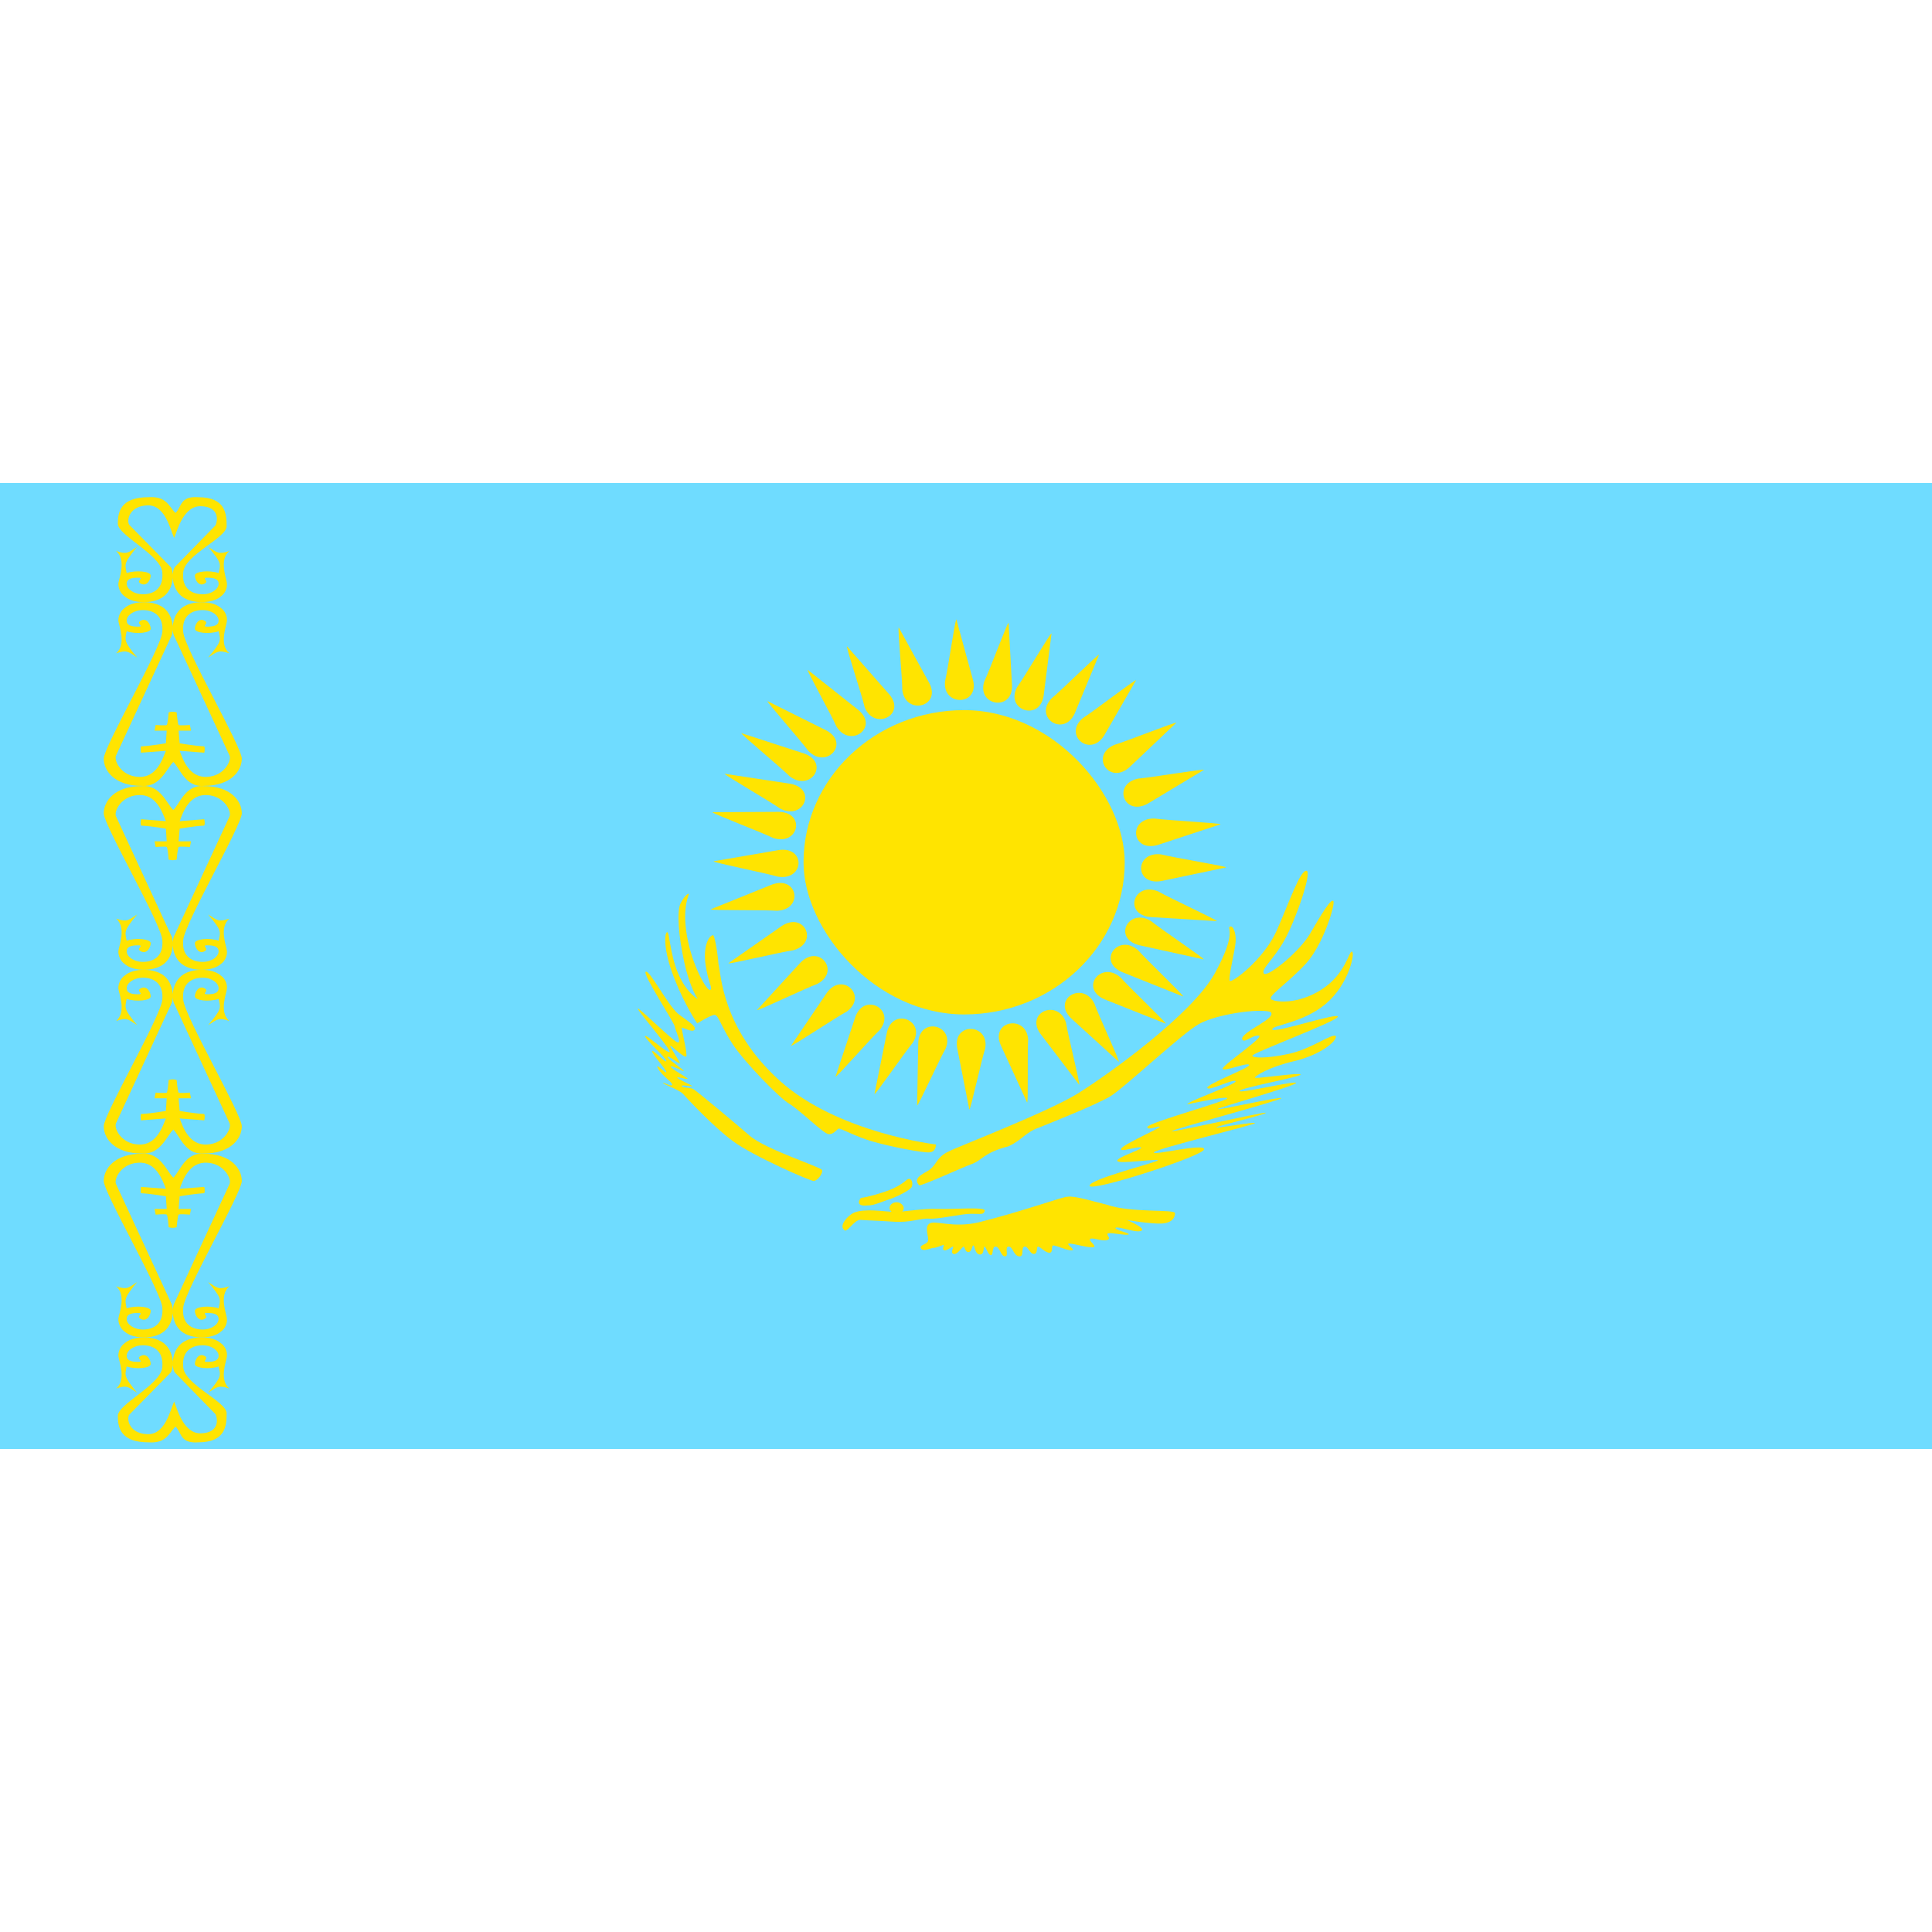 <svg xmlns="http://www.w3.org/2000/svg" width="18" height="18" viewBox="0 0 992.13 496.05"><path d="M0 0h992.13v496.05H0z" style="fill-rule:evenodd;stroke-width:1pt;fill:#6fdcff"/><rect width="164.94" height="156.27" x="412.63" y="116.63" rx="82.468" ry="78.136" style="fill-rule:evenodd;stroke-width:1pt;fill:#ffe400"/><path d="M491.12 70.028c-.66-.006-4.362 26.005-5.83 31.868-1.28 12.99 17.507 12.541 14.433-.532l-8.603-31.336zM497.78 321.76c.658.05 6.257-25.656 8.152-31.407 2.228-12.875-16.546-13.663-14.437-.42l6.285 31.828zM366.37 194.28c-.056.623 27.048 6.052 33.109 7.875 13.578 2.173 14.5-15.61.512-13.676l-33.621 5.801zM629.7 197.4c.028-.624-27.29-5.08-33.426-6.686-13.661-1.686-13.795 16.12.094 13.686l33.332-7zM394.14 112c-.449.458 17.356 20.566 20.942 25.542 9.276 9.643 21.574-3.82 9.303-10.468L394.14 112zM598.66 277.64c.405-.493-19.175-19.061-23.203-23.723-10.124-8.844-21.143 5.58-8.309 11.194l31.512 12.53zM434.95 83.847c-.6.26 7.745 25.289 9.052 31.185 4.683 12.269 21.478 4.28 12.82-6.306l-21.87-24.883zM554.2 308.99c.617-.22-5.873-25.737-6.745-31.705-3.773-12.548-21.112-5.683-13.25 5.447L554.2 308.99zM583.39 101.27c-.476-.433-21.981 16.113-27.29 19.43-10.325 8.633 3.685 20.5 10.898 8.981l16.392-28.411zM406.19 289.01c.443.463 23.109-14.627 28.648-17.587 10.933-7.933-2.174-20.693-10.213-9.676L406.19 289.01zM372.16 149.32c-.27.57 23.385 14.229 28.461 17.858 12.043 6.327 19.153-10.154 5.283-12.736l-33.744-5.122zM618.18 244.65c.312-.55-22.285-15.734-27.084-19.688-11.55-7.104-19.852 8.869-6.204 12.358l33.287 7.33zM539.99 77.233c-.612-.234-14.089 22.698-17.717 27.646-6.2 11.65 11.46 17.735 13.64 4.502l4.077-32.148zM449.05 313.82c.593.274 15.718-21.716 19.7-26.414 7.039-11.214-10.133-18.446-13.277-5.388l-6.423 31.802zM374 246.64c.24.583 27.103-5.826 33.393-6.712 13.204-3.702 5.783-20.06-5.884-12.498L374 246.64zM618.27 147.29c-.196-.597-27.465 4.03-33.805 4.5-13.444 2.824-7.24 19.63 4.954 12.855l28.85-17.355z" style="fill-rule:evenodd;stroke-width:.25;fill:#ffe400"/><path d="M517.93 71.773c-.645-.132-9.794 24.643-12.477 30.106-4.01 12.481 14.487 15.621 14.25 2.23l-1.774-32.335zM470.96 319.64c.634.174 11.576-23.939 14.653-29.212 4.916-12.187-13.307-16.537-14.053-3.162l-.6 32.374zM461.52 74.174c-.644.134 1.888 26.271 1.84 32.296 1.82 12.932 20.026 8.513 13.943-3.577l-15.78-28.716zM527.46 318.16c.653-.091.042-26.332.53-32.34-.867-13.021-19.351-9.81-14.17 2.651l13.64 29.689zM414.77 95.934c-.54.358 12.392 23.569 14.79 29.149 6.923 11.278 21.939.574 11.422-8.376l-26.21-20.776zM574.57 297.24c.566-.322-10.635-24.328-12.619-30.052-6.08-11.706-21.845-2.016-12.009 7.604l24.627 22.448zM380.71 128.45c-.37.518 20.487 17.793 24.837 22.188 10.73 8.177 20.698-6.917 7.494-11.699L380.71 128.45zM607.61 263.7c.406-.492-19.134-19.098-23.152-23.768-10.105-8.863-21.155 5.538-8.333 11.177L607.61 263.7zM365.82 169.04c-.169.604 25.524 10.419 31.158 13.214 12.972 4.378 17.146-12.982 3.016-13.383l-34.174.17zM624.91 224.98c.213-.592-24.698-12.074-30.113-15.232-12.619-5.222-18.056 11.822-3.99 13.152l34.103 2.08zM364.97 218.93c.091.619 27.791.225 34.128.73 13.749-.73 10.49-18.265-2.698-13.443l-31.43 12.713zM626.81 175.26c-.046-.624-27.707-2.053-33.992-2.974-13.769-.176-11.803 17.532 1.706 13.589l32.285-10.615zM388.7 270.69c.368.519 25.102-11.303 31.035-13.471 12.03-6.349 1.012-20.772-8.627-10.975L388.7 270.691zM604.08 123.11c-.329-.542-25.869 9.624-31.947 11.397-12.466 5.542-2.532 20.656 7.802 11.517l24.145-22.914zM429.04 304.91c.556.337 18.258-19.852 22.786-24.084 8.358-10.369-7.819-19.431-12.532-6.804L429.04 304.91zM564.38 88.197c-.53-.373-19.669 18.603-24.496 22.526-9.098 9.794 6.376 19.898 12.003 7.612l12.49-30.143z" style="fill-rule:evenodd;stroke-width:.25;fill:#ffe400"/><g style="fill:#ffe400"><path d="M387.6 291.56c.23.3.16.81.82.75 1 0 1.03-.81 1.03-1.38 0-.56-1.5-1.35-1.57-2.18s.35-1.06.7-1.06c.34 0 .58.26.58.5 0 .23-.17.29-.41.29s.1-.16-.11-.29c-.2-.14-.34.19-.34.39s.52.27.86.12c.08.45.11.48-.38 1.25.35-.3.38-.37.77-.2-.39-.43-.1-1.31-.09-1.54.02-.22-.07-.49-.22-.62-.28-.33-.89-.35-1.25-.13-.53.31-.56 1.22-.42 1.52l1.47 1.98c.1.24.14.88-.49.92-.65.06-.88-1.12-1-1.51-.15.43-.33 1.61-.99 1.55-.62-.04-.74-.68-.64-.92l1.51-2.02c.14-.3.11-1.21-.42-1.52-.36-.22-.97-.2-1.25.13-.15.13-.24.4-.23.62.02.23.3 1.11-.08 1.54.38-.17.42-.1.76.2-.48-.77-.45-.8-.38-1.25.35.15.87.08.87-.12s-.14-.53-.35-.39c-.21.13.14.29-.1.29-.25 0-.42-.06-.42-.29 0-.24.25-.5.59-.5.35 0 .76.23.7 1.06-.07.83-1.61 1.74-1.61 2.3 0 .57.11 1.26 1.11 1.26.66.06.74-.45.98-.75z" style="fill-rule:evenodd;fill:#ffe400" transform="matrix(14.182 0 0 10.788 -5406.8 -2660.8)"/><path d="M387.52 294.92c.24.3.43 1.2 1.09 1.14 1.01 0 1.39-.73 1.39-1.3 0-.56-2.05-5.18-2.12-6.01s.35-1.06.7-1.06c.34 0 .58.26.58.5 0 .23-.17.29-.41.29s.1-.16-.11-.29c-.2-.14-.34.19-.34.39s.52.27.86.12c.08.45.11.48-.38 1.25.35-.3.38-.37.77-.2-.39-.43-.1-1.31-.09-1.54.02-.22-.07-.49-.22-.62-.28-.33-.89-.35-1.25-.13-.53.31-.56 1.22-.42 1.52l1.98 5.62c.1.23-.18.99-.8 1.03-.66.06-.89-.85-1-1.24l.89.09s.04-.18 0-.3c-.46-.04-.89-.15-.89-.15l-.04-.6h.45l-.04-.27s-.37.04-.41 0c-.03-.03-.07-.6-.07-.6s-.07-.03-.14-.03c-.08 0-.15.03-.15.03s-.03.57-.07.6c-.03.04-.4 0-.4 0l-.04.27h.44l-.03.6s-.43.11-.9.15c-.03.12 0 .3 0 .3l.9-.09c-.12.39-.34 1.3-1 1.24-.63-.04-.9-.8-.8-1.03l1.98-5.62c.14-.3.11-1.21-.42-1.52-.36-.22-.97-.2-1.25.13-.15.13-.24.4-.23.62.02.23.3 1.11-.08 1.54.38-.17.42-.1.76.2-.48-.77-.45-.8-.38-1.25.35.15.87.08.87-.12s-.14-.53-.35-.39c-.21.13.14.29-.1.29-.25 0-.42-.06-.42-.29 0-.24.25-.5.59-.5.35 0 .76.23.7 1.06-.07.83-2.12 5.45-2.12 6.01 0 .57.38 1.3 1.39 1.3.66.06.89-.84 1.13-1.14z" style="fill-rule:evenodd;fill:#ffe400" transform="matrix(14.182 0 0 -10.788 -5406.8 3538.308)"/><path d="M387.52 294.92c.24.3.43 1.2 1.09 1.14 1.01 0 1.39-.73 1.39-1.3 0-.56-2.05-5.18-2.12-6.01s.35-1.06.7-1.06c.34 0 .58.26.58.5 0 .23-.17.29-.41.29s.1-.16-.11-.29c-.2-.14-.34.19-.34.39s.52.27.86.12c.08.45.11.48-.38 1.25.35-.3.38-.37.77-.2-.39-.43-.1-1.31-.09-1.54.02-.22-.07-.49-.22-.62-.28-.33-.89-.35-1.25-.13-.53.31-.56 1.22-.42 1.52l1.98 5.62c.1.23-.18.99-.8 1.03-.66.06-.89-.85-1-1.24l.89.09s.04-.18 0-.3c-.46-.04-.89-.15-.89-.15l-.04-.6h.45l-.04-.27s-.37.04-.41 0c-.03-.03-.07-.6-.07-.6s-.07-.03-.14-.03c-.08 0-.15.03-.15.03s-.03.57-.07.6c-.03.04-.4 0-.4 0l-.04.27h.44l-.03.6s-.43.11-.9.15c-.03.12 0 .3 0 .3l.9-.09c-.12.39-.34 1.3-1 1.24-.63-.04-.9-.8-.8-1.03l1.98-5.62c.14-.3.11-1.21-.42-1.52-.36-.22-.97-.2-1.25.13-.15.13-.24.4-.23.62.02.23.3 1.11-.08 1.54.38-.17.42-.1.76.2-.48-.77-.45-.8-.38-1.25.35.15.87.08.87-.12s-.14-.53-.35-.39c-.21.13.14.29-.1.29-.25 0-.42-.06-.42-.29 0-.24.25-.5.59-.5.35 0 .76.23.7 1.06-.07.83-2.12 5.45-2.12 6.01 0 .57.38 1.3 1.39 1.3.66.06.89-.84 1.13-1.14z" style="fill-rule:evenodd;fill:#ffe400" transform="matrix(14.182 0 0 10.788 -5406.8 -2849.568)"/><path d="M387.52 294.92c.24.3.43 1.2 1.09 1.14 1.01 0 1.39-.73 1.39-1.3 0-.56-2.05-5.18-2.12-6.01s.35-1.06.7-1.06c.34 0 .58.26.58.5 0 .23-.17.29-.41.29s.1-.16-.11-.29c-.2-.14-.34.19-.34.39s.52.27.86.12c.08.45.11.48-.38 1.25.35-.3.38-.37.77-.2-.39-.43-.1-1.31-.09-1.54.02-.22-.07-.49-.22-.62-.28-.33-.89-.35-1.25-.13-.53.31-.56 1.22-.42 1.52l1.98 5.62c.1.23-.18.99-.8 1.03-.66.06-.89-.85-1-1.24l.89.09s.04-.18 0-.3c-.46-.04-.89-.15-.89-.15l-.04-.6h.45l-.04-.27s-.37.04-.41 0c-.03-.03-.07-.6-.07-.6s-.07-.03-.14-.03c-.08 0-.15.03-.15.03s-.03.57-.07.6c-.03.04-.4 0-.4 0l-.04.27h.44l-.03.6s-.43.11-.9.15c-.03.12 0 .3 0 .3l.9-.09c-.12.39-.34 1.3-1 1.24-.63-.04-.9-.8-.8-1.03l1.98-5.62c.14-.3.11-1.21-.42-1.52-.36-.22-.97-.2-1.25.13-.15.13-.24.4-.23.62.02.23.3 1.11-.08 1.54.38-.17.42-.1.76.2-.48-.77-.45-.8-.38-1.25.35.15.87.08.87-.12s-.14-.53-.35-.39c-.21.13.14.29-.1.29-.25 0-.42-.06-.42-.29 0-.24.25-.5.59-.5.35 0 .76.23.7 1.06-.07.83-2.12 5.45-2.12 6.01 0 .57.38 1.3 1.39 1.3.66.06.89-.84 1.13-1.14z" style="fill-rule:evenodd;fill:#ffe400" transform="matrix(14.182 0 0 -10.788 -5406.8 3349.518)"/><path d="M387.52 294.92c.24.3.43 1.2 1.09 1.14 1.01 0 1.39-.73 1.39-1.3 0-.56-2.05-5.18-2.12-6.01s.35-1.06.7-1.06c.34 0 .58.26.58.5 0 .23-.17.29-.41.29s.1-.16-.11-.29c-.2-.14-.34.19-.34.39s.52.27.86.12c.08.45.11.48-.38 1.25.35-.3.38-.37.77-.2-.39-.43-.1-1.31-.09-1.54.02-.22-.07-.49-.22-.62-.28-.33-.89-.35-1.25-.13-.53.31-.56 1.22-.42 1.52l1.98 5.62c.1.23-.18.99-.8 1.03-.66.06-.89-.85-1-1.24l.89.09s.04-.18 0-.3c-.46-.04-.89-.15-.89-.15l-.04-.6h.45l-.04-.27s-.37.04-.41 0c-.03-.03-.07-.6-.07-.6s-.07-.03-.14-.03c-.08 0-.15.03-.15.03s-.03.57-.07.6c-.03.04-.4 0-.4 0l-.04.27h.44l-.03.6s-.43.11-.9.15c-.03.12 0 .3 0 .3l.9-.09c-.12.39-.34 1.3-1 1.24-.63-.04-.9-.8-.8-1.03l1.98-5.62c.14-.3.11-1.21-.42-1.52-.36-.22-.97-.2-1.25.13-.15.13-.24.4-.23.62.02.23.3 1.11-.08 1.54.38-.17.42-.1.76.2-.48-.77-.45-.8-.38-1.25.35.15.87.08.87-.12s-.14-.53-.35-.39c-.21.13.14.29-.1.29-.25 0-.42-.06-.42-.29 0-.24.25-.5.59-.5.35 0 .76.23.7 1.06-.07.83-2.12 5.45-2.12 6.01 0 .57.38 1.3 1.39 1.3.66.06.89-.84 1.13-1.14z" style="fill-rule:evenodd;fill:#ffe400" transform="matrix(14.182 0 0 10.788 -5406.8 -3038.358)"/><path d="M387.6 291.56c.23.3.16.81.82.75 1 0 1.03-.81 1.03-1.38 0-.56-1.5-1.35-1.57-2.18s.35-1.06.7-1.06c.34 0 .58.26.58.5 0 .23-.17.29-.41.29s.1-.16-.11-.29c-.2-.14-.34.19-.34.39s.52.27.86.12c.08.45.11.48-.38 1.25.35-.3.38-.37.77-.2-.39-.43-.1-1.31-.09-1.54.02-.22-.07-.49-.22-.62-.28-.33-.89-.35-1.25-.13-.53.31-.56 1.22-.42 1.52l1.47 1.98c.1.24.14.88-.49.92-.65.06-.88-1.12-1-1.51-.15.43-.33 1.61-.99 1.55-.62-.04-.74-.68-.64-.92l1.51-2.02c.14-.3.11-1.21-.42-1.52-.36-.22-.97-.2-1.25.13-.15.13-.24.4-.23.62.02.23.3 1.11-.08 1.54.38-.17.42-.1.76.2-.48-.77-.45-.8-.38-1.25.35.15.87.08.87-.12s-.14-.53-.35-.39c-.21.13.14.29-.1.29-.25 0-.42-.06-.42-.29 0-.24.25-.5.59-.5.35 0 .76.23.7 1.06-.07.83-1.61 1.74-1.61 2.3 0 .57.11 1.26 1.11 1.26.66.06.74-.45.98-.75z" style="fill-rule:evenodd;fill:#ffe400" transform="matrix(14.182 0 0 -10.788 -5406.8 3160.728)"/></g><g style="fill:#ffe400" transform="matrix(2.114 0 0 1.999 -392.39 -248.63)"><path d="M349.53 159.5c.63 2.5.78 16.56 14.85 30 14.06 13.44 37.96 16.41 37.96 16.41s.16 1.87-1.56 2.03c-1.72.15-9.84-1.56-13.9-2.82-4.07-1.24-7.66-3.43-8.13-3.28-.47.16-1.25 1.57-2.5 1.41s-7.03-6.25-9.53-7.81-10.94-10.78-13.75-15.32c-2.81-4.53-3.44-7.5-4.37-7.5-.94 0-4.22 2.19-4.22 2.19s-2.97-4.53-5.63-11.72c-2.65-7.18-2.34-11.4-1.72-11.71.63-.32.63 5.31 2.66 10.46 2.03 5.16 4.84 6.72 4.84 6.72s-1.87-2.65-3.28-9.37-1.87-13.13-.94-15.16c.94-2.03 1.88-2.65 2.03-2.5.16.16-1.71 3.13-.46 10.78 1.25 7.66 4.84 14.22 5.62 13.91s-.47-1.88-1.09-6.41c-.63-4.53.62-7.34 1.72-7.65.47-.47 1.25 5 1.4 7.34z" style="fill-rule:evenodd;fill:#ffe400" transform="translate(10.607 88.389)"/><path d="M339.06 174.81c-2.65-2.5-6.87-11.25-7.81-10.78s6.88 12.97 7.03 14.06c.16 1.1 1.88 4.53.63 4.07-1.25-.47-10.63-10.32-9.53-8.44 1.09 1.87 8.12 10.47 7.65 10.94-.47.46-5.78-4.69-5.93-4.07-.16.63 5.31 5.79 5.15 6.41-.15.62-3.44-3.28-3.44-2.5s3.44 4.69 3.44 5.31c0 .63-2.97-2.81-2.03-.93.94 1.87 3.59 3.59 3.44 4.21-.16.63-2.19-.78-2.19-.47 0 .32 3.91 1.72 4.84 2.82.94 1.09 7.35 8.44 12.19 12.18 4.84 3.76 18.6 10.16 19.53 10.16.94 0 2.35-2.03 2.03-2.81-.31-.78-13.75-5.31-17.5-8.75s-12.96-11.56-13.75-12.03c-.78-.47-2.81-.31-2.81-.78s2.66.31 2.5 0c-.16-.32-3.75-1.88-3.59-2.19.15-.31 2.5.62 2.5.31s-4.22-2.65-4.07-3.12c.16-.47 3.13 1.4 3.13 1.09s-4.06-3.12-3.91-3.59c.16-.47 3.13 2.18 2.97 1.56-.15-.63-2.34-3.91-2.34-4.38s3.59 3.44 3.91 2.66c.31-.78-1.26-7.19-1.1-7.34.16-.16 2.65 1.42 3.12.48.46-.94-1.84-2.24-4.06-4.08z" style="fill-rule:evenodd;fill:#ffe400" transform="translate(11.232 85.889)"/><path d="M385.18 222.67c-2.48.33-3.6-.52-2.19-2.55 1.95-.15 7.13-1.82 8.96-2.59 1.84-.76 3.79-1.86 5.42-3.33 1.62-1.61 2.49 1.03 1.68 2.39-.68.96-3.72 2.7-5.95 3.61-3.25 1.09-6.04 2.6-7.92 2.47z" style="fill-rule:evenodd;fill:#ffe400" transform="matrix(.764 0 0 .759 102.13 140.95)"/><path d="M398.28 216.38c-1.25-1.41-.15-2.35 1.72-3.44 2.81-1.56 2.03-3.6 5.63-5.32 1.56-.93 23.9-10 31.25-14.84 7.34-4.84 27.81-20.31 33.28-30.94 5.47-10.62 2.81-11.4 3.59-11.87s1.56 1.56 1.41 3.91c-.16 2.34-1.88 9.37-1.41 10 .47.62 8.28-5.47 11.41-12.97 3.12-7.5 5.62-15.32 7.18-15.32 1.57 0-2.65 12.82-5.31 17.82-2.65 5-5.78 7.5-5 8.59s8.6-5.47 11.25-10.31c2.66-4.85 5.16-9.22 5.63-8.28.47.93-2.5 11.25-6.72 16.09s-9.22 8.28-8.44 9.06 6.41 1.56 12.35-2.5c5.93-4.06 6.56-10 7.34-9.68.78.31-.78 8.43-6.41 13.43-5.62 5-13.28 5.47-12.97 6.57.32 1.09 16.25-4.54 15.94-3.29s-20.62 9.22-20.78 10c0 .63 3.44.79 8.91-.47 5.47-1.24 10.62-5.46 11.4-4.53.16 1.41-3.9 4.85-10.15 6.41s-9.38 3.75-9.54 4.22c-.15.47 11.1-1.41 11.1-.78 0 .62-14.69 3.44-14.84 4.22-.16.78 14.06-2.82 13.74-2.04-.31.79-19.21 6.41-19.06 6.72.16.32 15.78-3.43 15.47-2.81-.31.63-26.41 7.97-26.56 8.44-.16.47 22.97-5.16 22.81-4.69s-12.03 3.44-12.03 3.75 9.53-1.56 9.37-1.09c-.15.47-24.06 6.56-24.53 7.5s12.35-2.5 12.19-.78-27.66 11.09-27.81 9.37c-.16-1.72 16.72-6.09 16.56-6.56-.15-.47-9.69 1.09-9.84.15-.16-.93 6.25-2.96 5.78-3.43s-5.31 1.4-4.85.31c.47-1.09 9.54-5.31 9.38-5.62-.16-.32-3.28 1.09-2.97 0 .31-1.1 19.69-6.72 19.38-7.35-.32-.62-8.91 1.41-9.69 1.56-.31-.62 12.03-5.15 11.72-5.93-.32-.78-6.56 2.65-6.88 1.72-.31-.94 10.78-5.32 10.16-5.94-.63-.63-5.78 1.72-6.41 1.09-.62-.62 10.47-8.44 8.75-8.59-1.72-.16-3.75 2.34-4.06.78.31-2.03 8.75-5.31 6.88-6.88-2.97-.93-13.13.63-17.35 3.13s-18.12 16.41-21.56 18.59c-3.44 2.19-15 7.03-17.19 7.97-3.44 1.25-4.06 3.13-7.5 4.85-6.25 1.71-6.25 3.59-9.22 4.68-1.09.32-12.34 5.78-12.5 5.32z" style="fill-rule:evenodd;fill:#ffe400" transform="translate(10.607 88.389)"/><path d="M380 224.19c-1.87.93-3.59 3.43-2.5 4.37.63 1.25 2.5-2.65 4.06-2.5 1.57.16 3.75.16 7.97.47s6.41-.94 8.75-.78c2.35.16 7.66-1.25 10.16-1.25s2.97.31 3.28-.78c.31-1.1-7.81-.31-11.41-.47-3.59-.16-8.12.78-10.78.78-2.5-.15-6.87-.94-9.53.16z" style="fill-rule:evenodd;fill:#ffe400" transform="translate(13.107 87.607)"/><rect width="3.438" height="2.969" x="401.7" y="309.14" rx="1.719" ry="1.484" style="fill-rule:evenodd;stroke-width:1pt;fill:#ffe400"/><path d="M432.17 225.28c1.56-.31 5.75 1.25 8.63 2.03 5.32 2.19 15.14 1.1 15.14 2.19s-.61 2.5-2.96 2.66c-2.34.15-7.98-.94-7.82-.94.15 0 4.53 2.19 3.28 2.81-1.25.63-5-1.25-5.63-.78-.62.47 3.44 1.41 2.82 1.72-.63.31-3.45-.47-4.39-.31-.94.15.79 1.25-.3 1.72-1.1.46-2.93-.63-3.72-.32-.78.32 1.69 2.03.59 2.19-1.09.16-3.72-.78-5.13-.94-1.41-.15 1.38 1.57.45 1.72-.94.16-3.49-1.25-4.12-1.25-.62 0 .05 1.88-.88 1.88-.94 0-2.05-1.57-2.51-1.57-.47 0 .01 1.88-.93 1.88s-1.27-2.03-2.06-1.88c-.92.16.03 2.66-1.22 2.5-1.25-.15-1.42-2.65-2.36-2.5-.93.16.17 2.5-.77 2.5s-1.09-2.34-2.02-2.5c-.94-.15-.48 2.19-1.1 2.19-.63 0-1.09-2.19-1.4-2.19-.32 0-.01 2.19-1.1 2.03-1.1-.15-1.09-2.5-1.4-2.34-.32.16-.32 1.72-1.1 1.72s-.78-1.56-1.09-1.41c-.31.16-1.41 2.19-2.19 1.88s.18-1.88-.13-1.88-1.28 1.1-1.91.94c-.62-.15.04-1.41-.12-1.41s-1.59.79-2.22.79c-.62 0-2.34 1.09-2.81.15s1.22-.94 1.53-1.87c.32-.94-.91-3.6.34-4.53 1.25-.94 5.16 1.25 10.94-.32 10.62-3.12 18.82-6.71 19.67-6.56z" style="fill-rule:evenodd;fill:#ffe400" transform="matrix(1.097 0 0 1 -29.114 82.451)"/></g></svg>